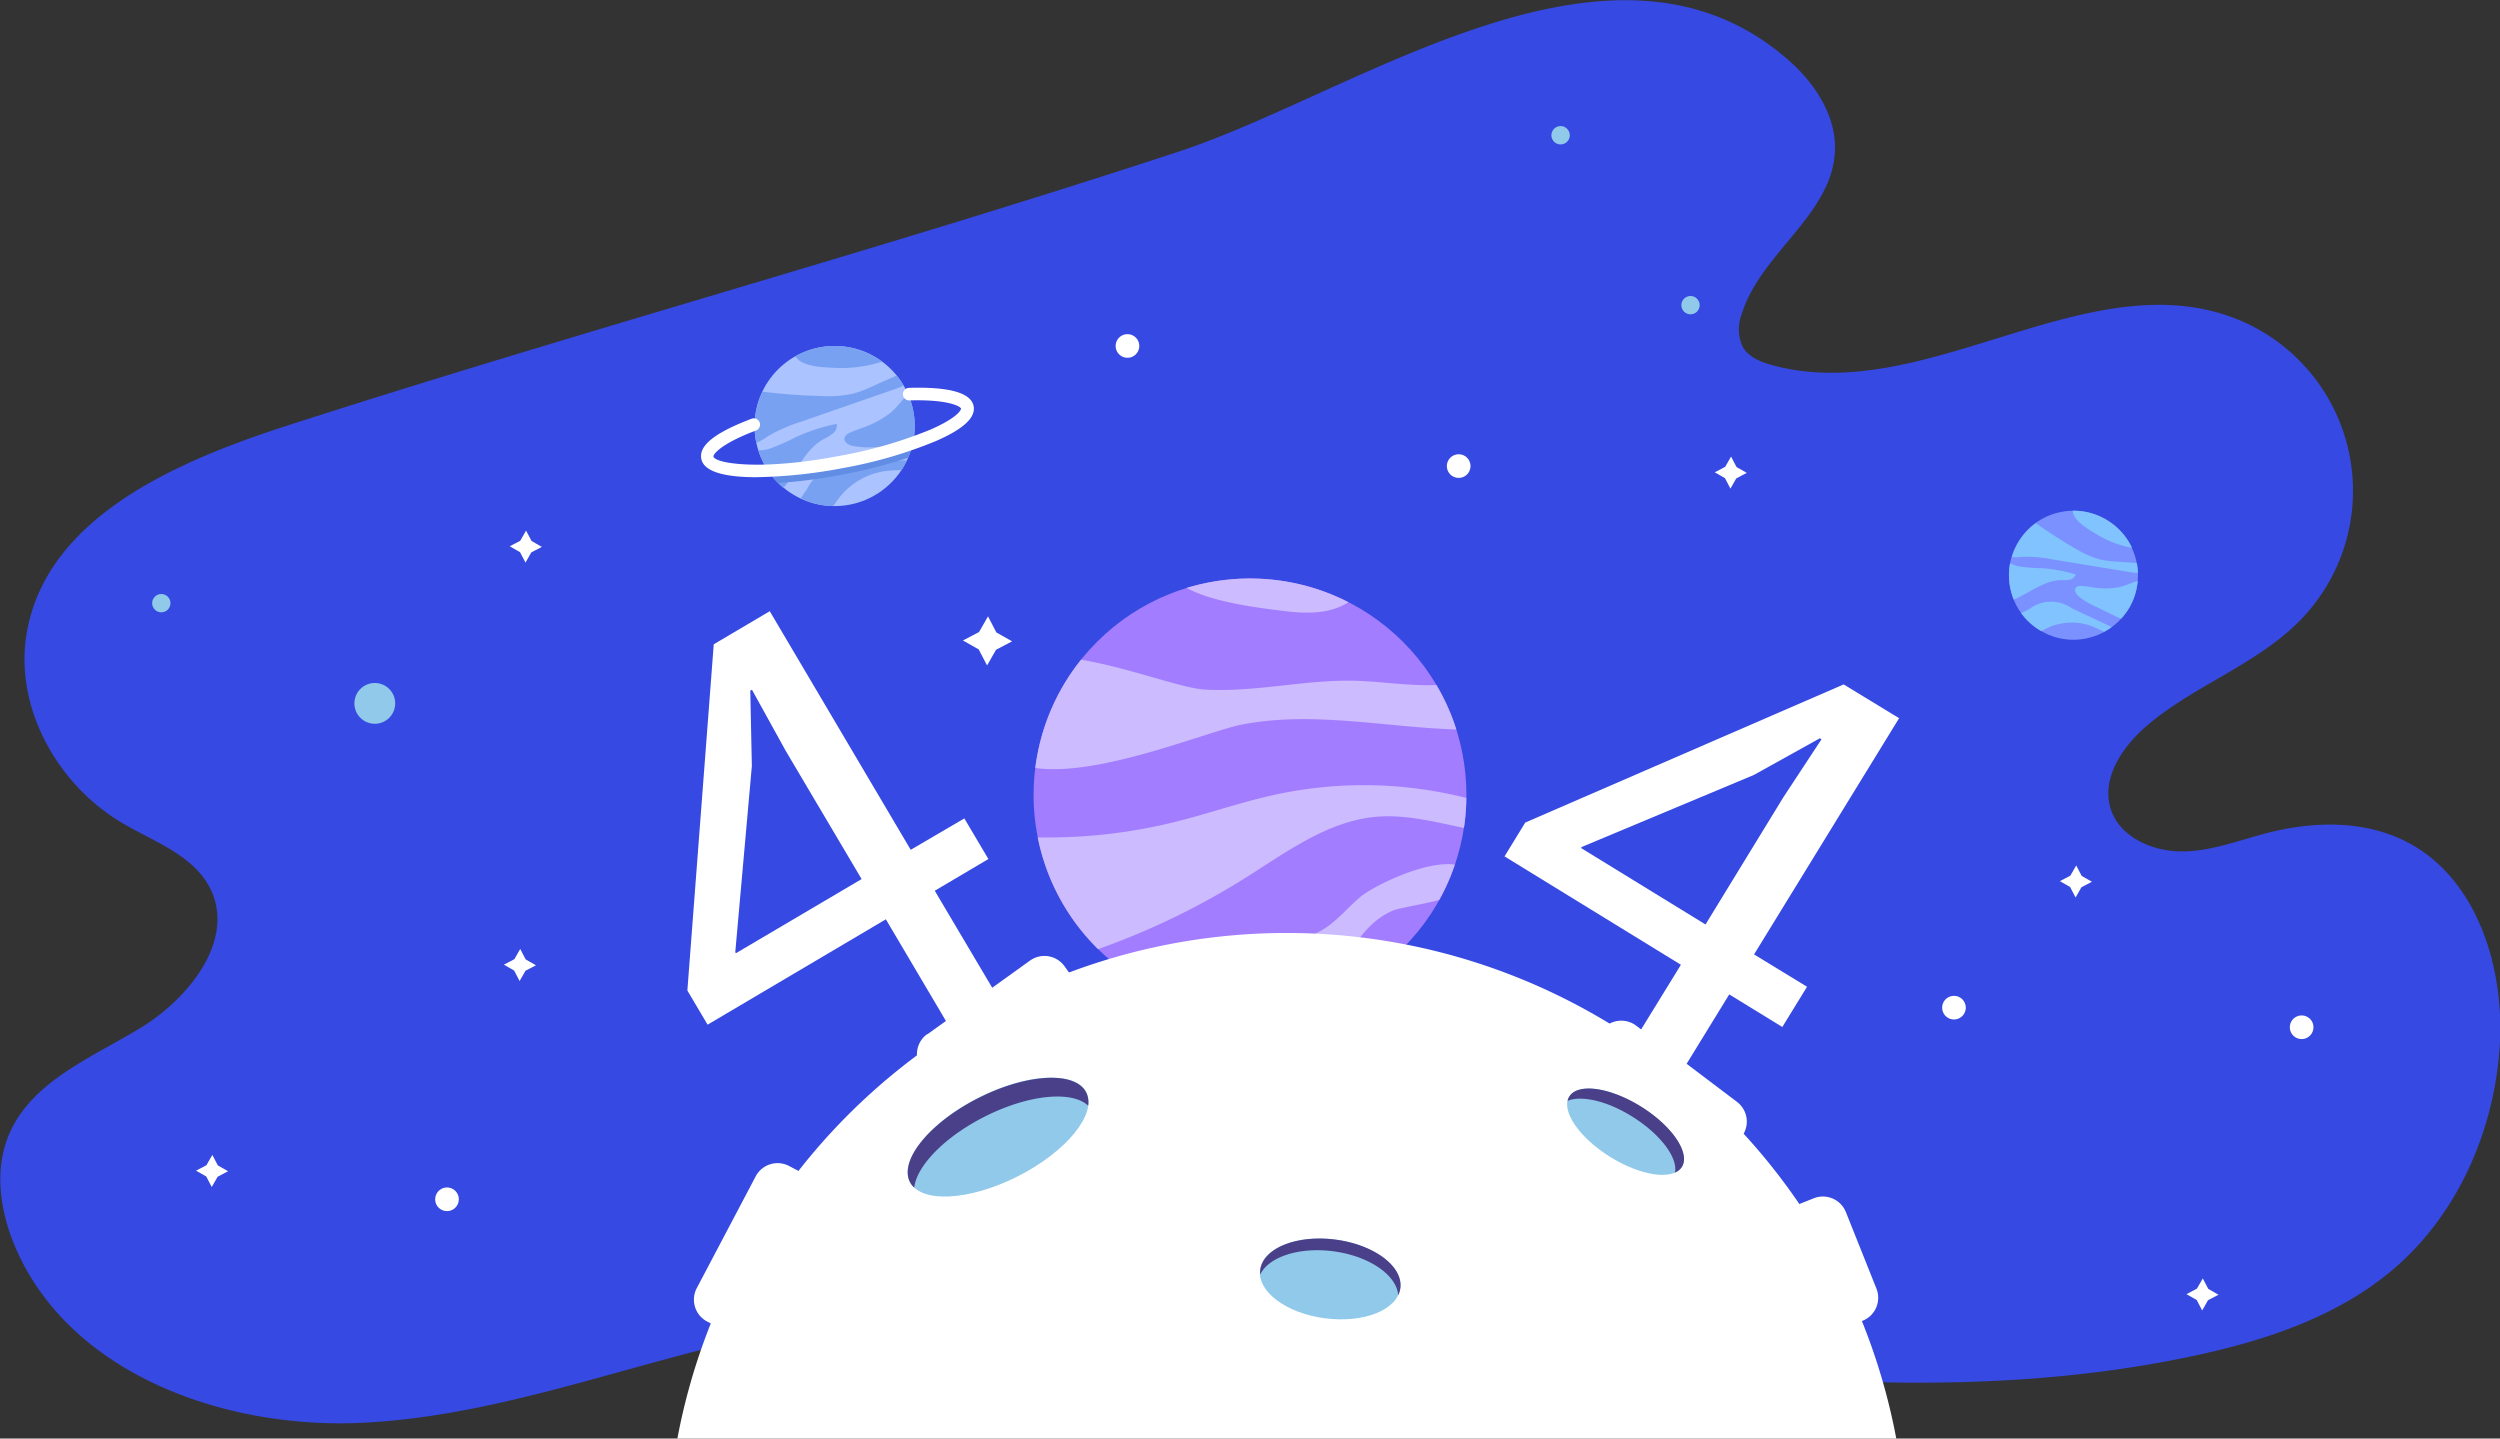 <svg xmlns="http://www.w3.org/2000/svg" viewBox="0 0 398.15 229.1"><rect x="0" y="0" width="398.15" height="229.1" fill="#333333" stroke="none"/><defs><style>.cls-1{fill:#3649e2;}.cls-2,.cls-5{fill:#fff;}.cls-3{fill:#a37dff;}.cls-4{fill:#cbf;}.cls-11,.cls-13,.cls-4,.cls-5,.cls-6,.cls-8,.cls-9{fill-rule:evenodd;}.cls-12,.cls-6{fill:#90c9ea;}.cls-7{fill:#abc3ff;}.cls-8{fill:#79a1f2;}.cls-9{fill:#618de5;}.cls-10{fill:#7b91ff;}.cls-11{fill:#80c3ff;}.cls-13{fill:#494089;}</style></defs><title>Ativo 3</title><g id="Camada_2" data-name="Camada 2"><g id="OBJECTS"><path class="cls-1" d="M45.6,67.83C28,73.52,7.56,82.38,4.29,100.61c-2.13,11.88,4.77,24.32,15.16,30.45,5.07,3,11.3,5.11,14,10.37,4.13,8.17-3.28,17.54-11.1,22.29s-17.37,8.53-20.93,17c-2.35,5.56-1.43,12,.89,17.6,8.53,20.42,33.37,29.36,55.47,28.27s43.06-9.71,64.74-14.14c74.44-15.22,152.48,19.33,226.79,3.5,11.57-2.47,23.22-6.32,32.15-14.07,10.06-8.73,15.78-21.91,16.64-35.21.83-12.68-3.67-27-15-32.69-6.63-3.34-14.56-3.2-21.77-1.38-4.6,1.16-9.12,3-13.87,3s-10-2.35-11.34-6.89c-1.44-4.78,1.85-9.71,5.63-13,7.69-6.63,18-9.94,24.94-17.3a29.47,29.47,0,0,0-11.53-48c-23.45-8.33-49,14.37-73,7.72-1.78-.49-3.66-1.26-4.59-2.85a6.59,6.59,0,0,1-.18-5.25c2.93-9.65,14.35-15.8,14.84-25.88.28-5.48-3-10.61-7.05-14.27-28.06-25.18-68.72,4.77-97.33,14.22C140.74,39.62,92.78,52.61,45.6,67.83Z"/><path class="cls-2" d="M148.87,141.86v0l8.54-5.05h0l-3.83-6.47h0l-8.54,5a0,0,0,0,1,0,0l-22.45-38s0,0,0,0l-8.92,5.27h0l-4.2,55.14h0l3.22,5.44h0l28.39-16.78h0l9.83,16.63s0,0,0,0l7.78-4.6h0Zm-31.67,9.95h0l-.1-.17h0L119.74,122v0l-.25-12v0l.27-.15h0l5.38,9.74v0L137.22,140v0Z"/><path class="cls-2" d="M302.45,114.38h0L293.62,109h0l-50.71,22h0l-3.3,5.39s0,0,0,0l28.09,17.26s0,0,0,0l-10.12,16.45v0l7.71,4.73h0l10.11-16.46h0l8.45,5.19s0,0,0,0l3.94-6.41h0L279.35,152v0Zm-30.83,32.85h0L251.8,135.06s0,0,0,0l.1-.17h0l27.42-11.47h0l10.51-5.84h0l.26.16a0,0,0,0,1,0,0L284,127h0Z"/><circle class="cls-3" cx="199.07" cy="126.6" r="34.47" transform="translate(-31.21 177.85) rotate(-45)"/><path class="cls-4" d="M164.88,122.31c10.23,1.45,27.42-5.85,32.93-6.92,11.2-2.17,22.71.42,34.13.79a34.4,34.4,0,0,0-3.17-7.08c-4.2.18-8.63-.55-12.86-.68-8-.23-16,1.88-24.08,1.4-3.71-.23-12.06-3.48-19.66-4.76A34.41,34.41,0,0,0,164.88,122.31Z"/><path class="cls-4" d="M199.07,92.13A34.44,34.44,0,0,0,189,93.63c4.32,2.46,13,3.35,15,3.62,3.61.48,7.53.66,10.63-1.26a1.48,1.48,0,0,0,.13-.08A34.27,34.27,0,0,0,199.07,92.13Z"/><path class="cls-4" d="M233.53,127.08a66.65,66.65,0,0,0-30.45-.52c-5.44,1.18-10.71,3.05-16.11,4.38a83.79,83.79,0,0,1-20.8,2.43l-.9,0a34.39,34.39,0,0,0,9.61,17.79,118.36,118.36,0,0,0,23.59-11.43c6.48-4.08,13-8.94,20.6-9.64,4.73-.43,9.39.8,14.08,1.77A35.41,35.41,0,0,0,233.53,127.08Z"/><path class="cls-4" d="M231.7,137.7c-4.67-.69-13,3.42-15.07,5.16-1.83,1.54-3.37,3.43-5.34,4.79-2.51,1.72-5.53,2.47-8.47,3.23q-8.91,2.3-17.68,5.1a3.17,3.17,0,0,0-1.91,1.23,34.47,34.47,0,0,0,27.25,1.92c3.57-5.11,5.71-11.72,11.37-14.12,1-.41,4.32-.89,7.36-1.68A33.43,33.43,0,0,0,231.7,137.7Z"/><path class="cls-5" d="M302,229.1a98.76,98.76,0,0,0-194.12,0Z"/><path class="cls-6" d="M223,205.16c-.45,3.46-5.81,5.6-12,4.79s-10.78-4.27-10.32-7.73,5.81-5.61,12-4.8S223.49,201.7,223,205.16Z"/><circle class="cls-7" cx="132.92" cy="67.85" r="12.75"/><path class="cls-8" d="M132.92,55.1a12.68,12.68,0,0,0-6.24,1.64,2.1,2.1,0,0,0,.31.41c1.29,1.31,4.36,1.36,6.07,1.44a20.93,20.93,0,0,0,7.42-1A12.64,12.64,0,0,0,132.92,55.1Z"/><path class="cls-8" d="M142.67,61.92a7.44,7.44,0,0,0,1.23-.52,12.6,12.6,0,0,0-1.1-1.6L139,61.5a18.79,18.79,0,0,1-3,1.16,18,18,0,0,1-4.75.42,94.35,94.35,0,0,1-9.8-.7,12.69,12.69,0,0,0-1,8.17,11.47,11.47,0,0,0,1.88-1.09,25.62,25.62,0,0,1,5.28-2.31Z"/><path class="cls-8" d="M144.63,62.83c-1,.88-1.72,2-2.79,2.89a15.11,15.11,0,0,1-3.74,2.14c-.94.37-1.93.64-2.83,1.1a1.33,1.33,0,0,0-.78.78c-.14.65.62,1.12,1.27,1.27a14.58,14.58,0,0,0,4,.18l4.71-.2a8.12,8.12,0,0,0,.85-.07,12.91,12.91,0,0,0,.39-3.07A12.56,12.56,0,0,0,144.63,62.83Z"/><path class="cls-8" d="M133.25,67.51a29.27,29.27,0,0,0-6.58,2.14,33.23,33.23,0,0,1-4.24,1.86,7.85,7.85,0,0,1-1.66.21,12.77,12.77,0,0,0,4,6l.38-.48c1.9-2.53,3.2-5.73,6-7.3a9.22,9.22,0,0,0,1.48-.89A1.62,1.62,0,0,0,133.25,67.51Z"/><path class="cls-8" d="M144.43,73.3a3,3,0,0,0-.42,0l-8.17.46A9.45,9.45,0,0,0,131,74.91a9.36,9.36,0,0,0-2.49,3c-.23.38-.65.9-1,1.45a12.49,12.49,0,0,0,5.17,1.24c.33-.41.63-.86.95-1.29A11.26,11.26,0,0,1,141.21,75c.8-.09,1.61-.09,2.4-.17A11.85,11.85,0,0,0,144.43,73.3Z"/><path class="cls-9" d="M144.62,72.91a13.38,13.38,0,0,0,.76-2.37,79.18,79.18,0,0,1-11.31,3A78.49,78.49,0,0,1,122.35,75a11.76,11.76,0,0,0,1.59,1.92,82.51,82.51,0,0,0,10.51-1.39A81.34,81.34,0,0,0,144.62,72.91Z"/><path class="cls-2" d="M120.41,76c-4.57,0-8.29-.73-8.72-2.92s2.3-4.22,8-6.39a1,1,0,0,1,1.29.58,1,1,0,0,1-.58,1.29c-5.8,2.2-6.83,3.85-6.78,4.14.22,1.09,7.42,2.36,20.42-.16a70.21,70.21,0,0,0,14.16-4.13c4.21-1.84,4.89-3.11,4.85-3.35s-1.71-1.48-8.25-1.29a1,1,0,0,1-1-1,1,1,0,0,1,1-1c6.39-.19,9.85.79,10.26,2.91.35,1.82-1.61,3.64-6,5.56a71.58,71.58,0,0,1-14.58,4.26A80,80,0,0,1,120.41,76Z"/><circle class="cls-10" cx="330.22" cy="91.6" r="10.27" transform="translate(-11.37 64.11) rotate(-10.9)"/><path class="cls-11" d="M335.11,82.57a10.18,10.18,0,0,0-5-1.23,1.4,1.4,0,0,0,.06.41c.41,1.42,2.56,2.64,3.75,3.35a16.77,16.77,0,0,0,5.63,2.15A10.19,10.19,0,0,0,335.11,82.57Z"/><path class="cls-11" d="M339.4,91.14a5.64,5.64,0,0,0,1.08.1,10.34,10.34,0,0,0-.17-1.56L337,89.43a15.06,15.06,0,0,1-2.59-.34,14.59,14.59,0,0,1-3.52-1.52c-2.33-1.29-4.5-2.75-6.67-4.25a10.13,10.13,0,0,0-3.81,5.42,9.32,9.32,0,0,0,1.75-.06,20.61,20.61,0,0,1,4.63.4Z"/><path class="cls-11" d="M340.45,92.54c-1,.24-2,.79-3.09,1a11.54,11.54,0,0,1-3.47.08c-.81-.1-1.61-.28-2.43-.3a1,1,0,0,0-.84.25c-.36.41,0,1,.41,1.39a11.82,11.82,0,0,0,2.73,1.65l3.42,1.66.62.28a10.23,10.23,0,0,0,1.45-2A10.09,10.09,0,0,0,340.45,92.54Z"/><path class="cls-11" d="M330.59,91.49a23.83,23.83,0,0,0-5.49-1,27,27,0,0,1-3.71-.31,6.14,6.14,0,0,1-1.26-.49,10.28,10.28,0,0,0,.58,5.79l.45-.19c2.32-1.06,4.46-2.83,7-2.89a7.19,7.19,0,0,0,1.39-.06A1.3,1.3,0,0,0,330.59,91.49Z"/><path class="cls-11" d="M336.29,99.88l-.3-.18L330,96.89a5.72,5.72,0,0,0-6.82.12c-.31.18-.81.39-1.3.63a10.44,10.44,0,0,0,3.18,2.86c.4-.17.79-.38,1.18-.56a9.11,9.11,0,0,1,7.1-.13c.59.25,1.17.56,1.76.8A10.62,10.62,0,0,0,336.29,99.88Z"/><path class="cls-2" d="M109.13,194.1h20.13a3.94,3.94,0,0,1,3.94,3.94v4.06a0,0,0,0,1,0,0h-28a0,0,0,0,1,0,0V198A3.94,3.94,0,0,1,109.13,194.1Z" transform="translate(-111.63 211.16) rotate(-62.2)"/><path class="cls-2" d="M286.13,196.6h13.13a3.94,3.94,0,0,1,3.94,3.94v4.06a0,0,0,0,1,0,0h-21a0,0,0,0,1,0,0v-4.06a3.94,3.94,0,0,1,3.94-3.94Z" transform="translate(370.43 -145.61) rotate(68.23)"/><path class="cls-2" d="M148.13,158.1h20.13a3.94,3.94,0,0,1,3.94,3.94v4.06a0,0,0,0,1,0,0h-28a0,0,0,0,1,0,0V162a3.94,3.94,0,0,1,3.94-3.94Z" transform="translate(-64.85 122.7) rotate(-35.68)"/><path class="cls-2" d="M256.13,168.6h20.13a3.94,3.94,0,0,1,3.94,3.94v4.06a0,0,0,0,1,0,0h-28a0,0,0,0,1,0,0v-4.06A3.94,3.94,0,0,1,256.13,168.6Z" transform="translate(157.94 -125.61) rotate(37.09)"/><ellipse class="cls-12" cx="158.94" cy="181.1" rx="15.75" ry="7" transform="translate(-64.76 91.57) rotate(-26.92)"/><path class="cls-13" d="M156.77,177.86c7-3.56,13.95-4.21,16.53-1.77A3.59,3.59,0,0,0,173,174c-1.75-3.45-9.45-3.05-17.21.89s-12.62,9.92-10.87,13.37a3.2,3.2,0,0,0,.68.88C146,185.66,150.43,181.08,156.77,177.86Z"/><path class="cls-6" d="M267.85,185.84c-1.38,2.2-6.51,1.47-11.46-1.62s-7.85-7.39-6.47-9.59,6.5-1.48,11.45,1.62S269.22,183.64,267.85,185.84Z"/><path class="cls-13" d="M260,177.86c4.48,2.8,7.26,6.57,6.75,8.89a2.4,2.4,0,0,0,1.11-.91c1.37-2.2-1.53-6.5-6.48-9.59s-10.08-3.82-11.45-1.62a1.93,1.93,0,0,0-.27.7C251.79,174.39,256,175.33,260,177.86Z"/><path class="cls-13" d="M212.71,197.42c-6.16-.81-11.52,1.34-12,4.8a3.14,3.14,0,0,0,0,.75c1.34-2.79,6.17-4.41,11.64-3.69,5.71.75,10.09,3.79,10.33,7a3.75,3.75,0,0,0,.34-1.11C223.49,201.7,218.87,198.23,212.71,197.42Z"/><circle class="cls-12" cx="59.69" cy="112.02" r="3.25"/><path class="cls-6" d="M248.56,23A1.46,1.46,0,1,1,250,21.56,1.45,1.45,0,0,1,248.56,23Z"/><circle class="cls-12" cx="269.23" cy="48.6" r="1.46"/><circle class="cls-12" cx="25.69" cy="96.06" r="1.46"/><path class="cls-5" d="M234.19,74.23a1.88,1.88,0,1,1-1.87-1.88A1.87,1.87,0,0,1,234.19,74.23Z"/><path class="cls-5" d="M313.07,160.48a1.88,1.88,0,1,1-1.88-1.88A1.88,1.88,0,0,1,313.07,160.48Z"/><path class="cls-5" d="M368.44,163.6a1.88,1.88,0,1,1-1.87-1.88A1.88,1.88,0,0,1,368.44,163.6Z"/><path class="cls-5" d="M73.07,191a1.88,1.88,0,1,1-1.88-1.88A1.88,1.88,0,0,1,73.07,191Z"/><path class="cls-5" d="M181.44,55.1a1.88,1.88,0,1,1-1.87-1.88A1.88,1.88,0,0,1,181.44,55.1Z"/><polygon class="cls-5" points="158.68 100.72 161.19 102.14 158.63 103.48 157.2 105.98 155.87 103.43 153.36 102 155.92 100.66 157.35 98.16 158.68 100.72"/><polygon class="cls-5" points="276.56 74.38 278.19 75.31 276.52 76.19 275.59 77.82 274.72 76.15 273.09 75.22 274.75 74.35 275.69 72.71 276.56 74.38"/><polygon class="cls-5" points="83.72 152.8 85.36 153.73 83.69 154.6 82.75 156.24 81.88 154.57 80.25 153.63 81.92 152.76 82.85 151.13 83.72 152.8"/><polygon class="cls-5" points="84.66 86.16 86.29 87.1 84.62 87.97 83.69 89.6 82.82 87.94 81.18 87 82.85 86.13 83.78 84.5 84.66 86.16"/><polygon class="cls-5" points="34.69 185.6 36.32 186.53 34.66 187.41 33.72 189.04 32.85 187.37 31.22 186.44 32.88 185.57 33.82 183.93 34.69 185.6"/><polygon class="cls-5" points="331.53 139.5 333.16 140.43 331.49 141.3 330.56 142.94 329.69 141.27 328.06 140.33 329.72 139.46 330.66 137.83 331.53 139.5"/><polygon class="cls-5" points="351.69 205.27 353.32 206.2 351.65 207.07 350.72 208.71 349.85 207.04 348.22 206.11 349.88 205.23 350.82 203.6 351.69 205.27"/></g></g></svg>
